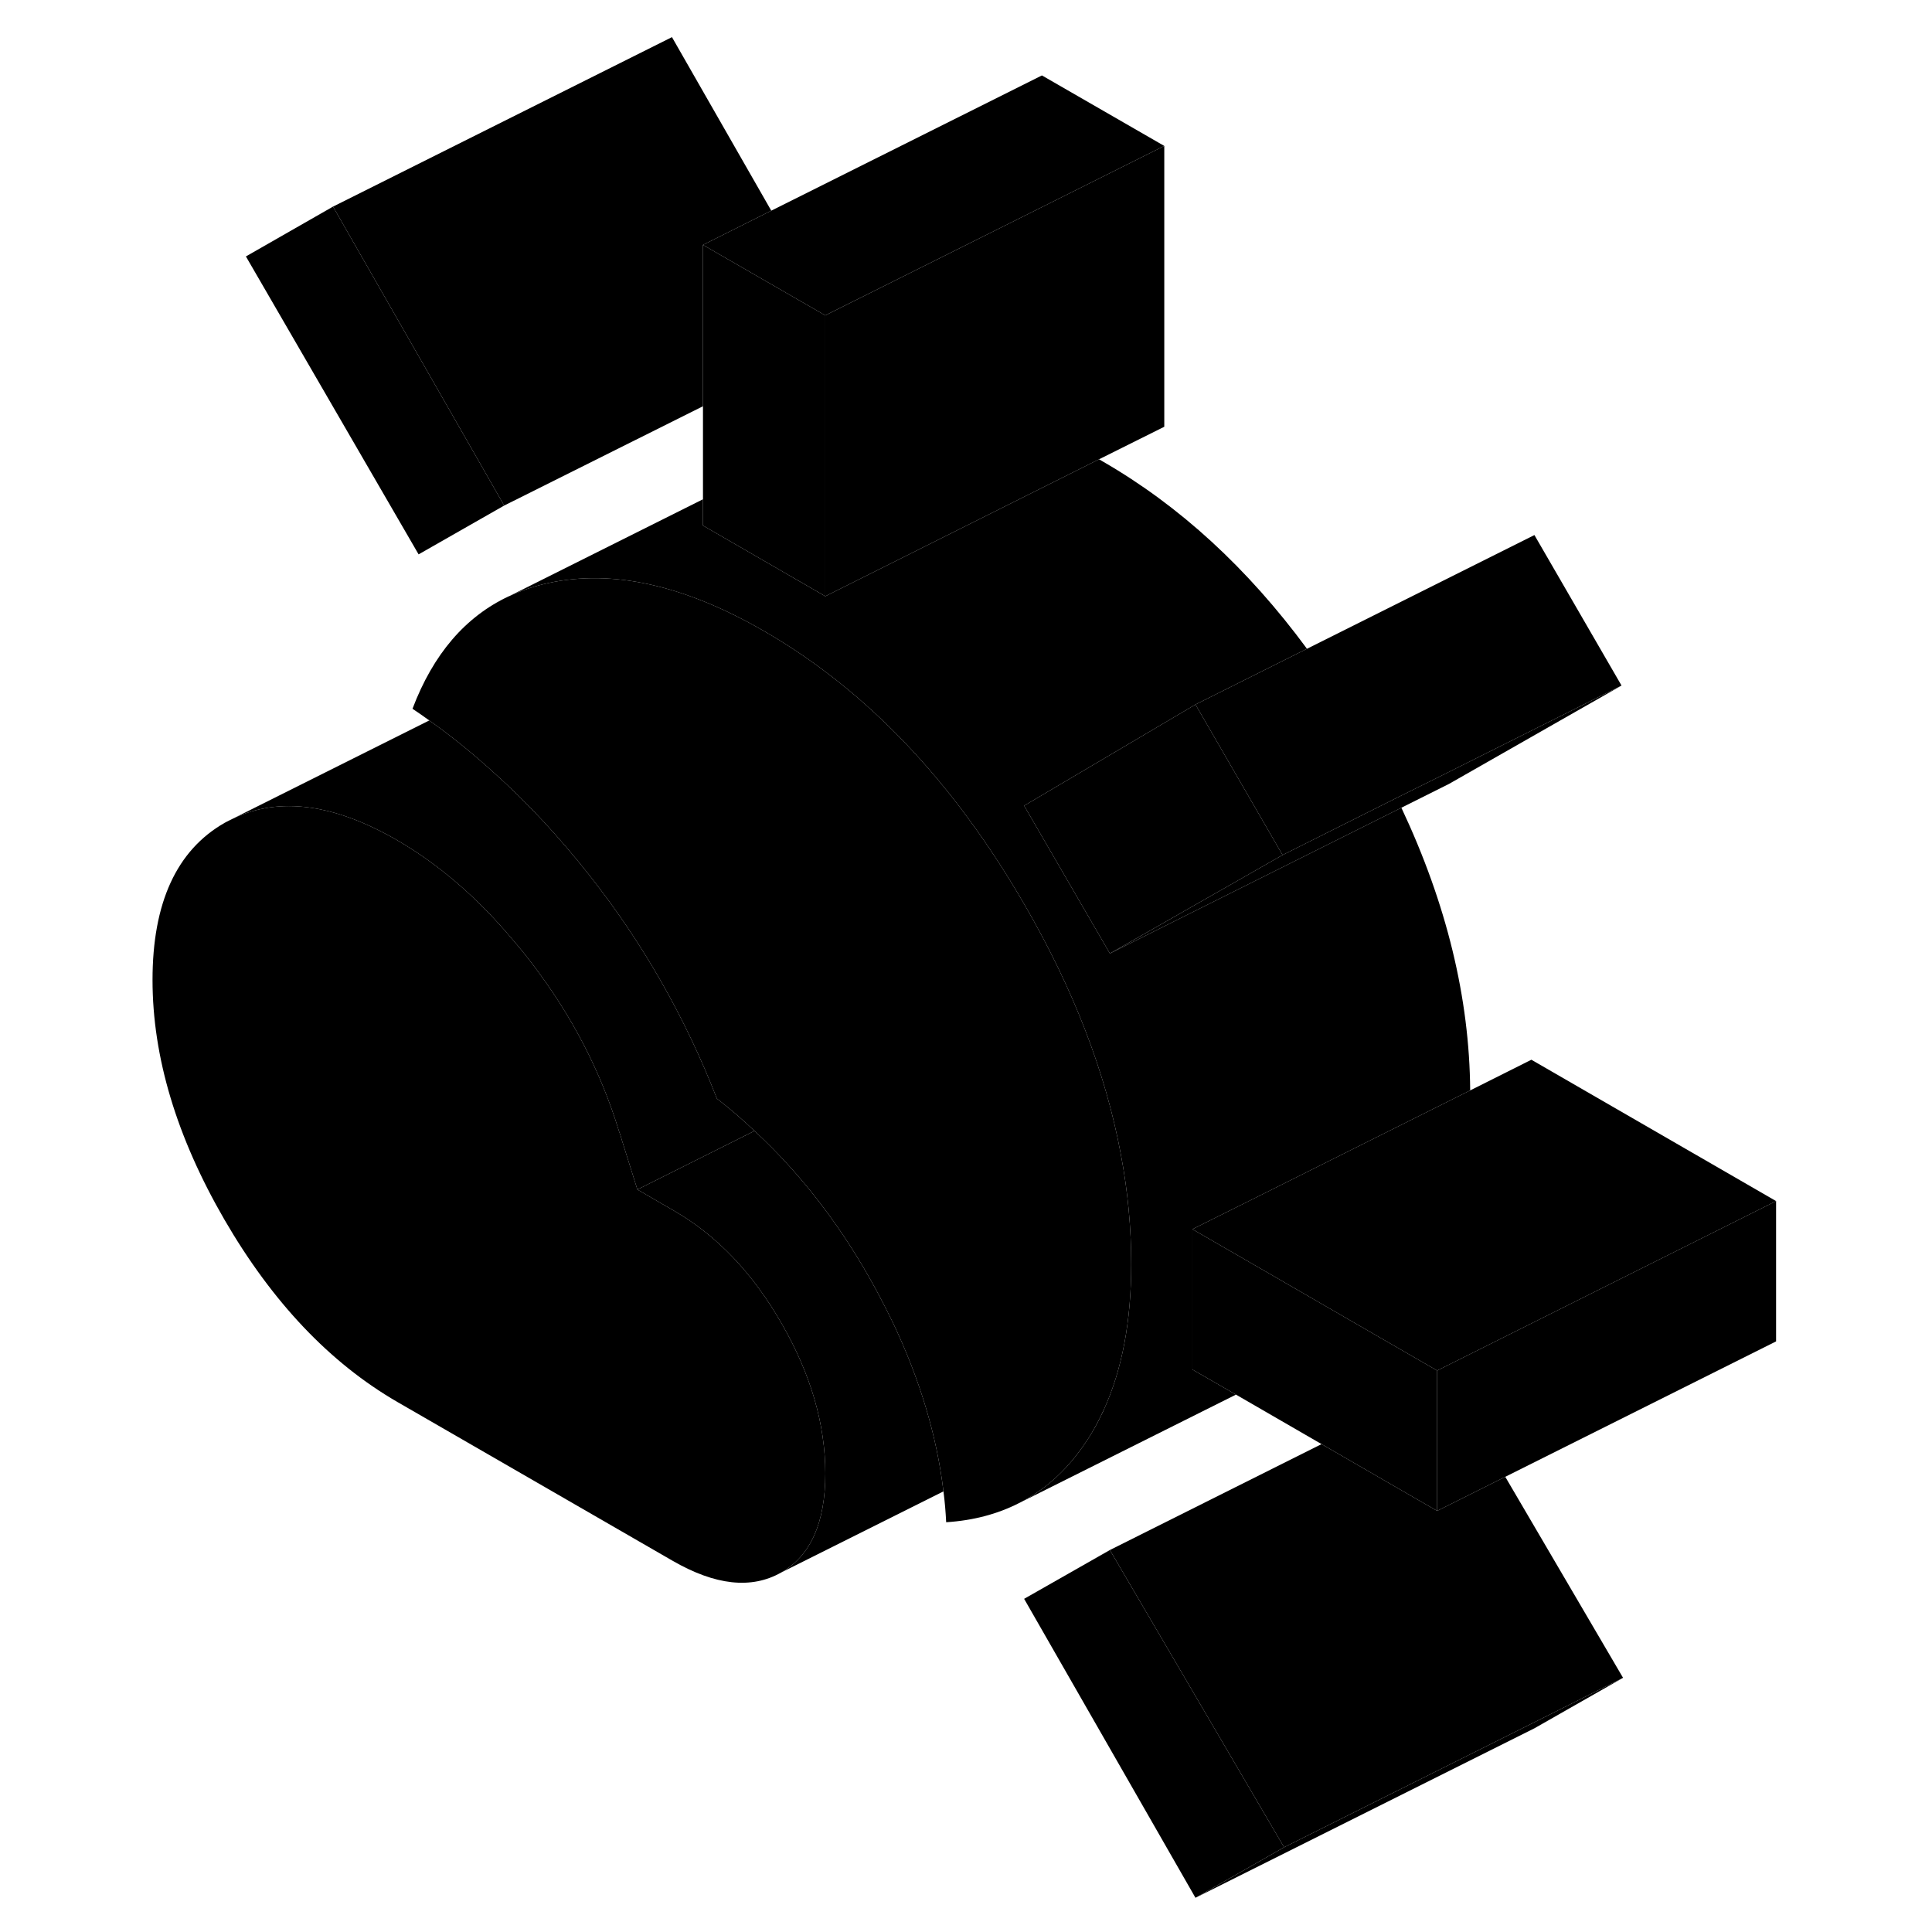 <svg width="48" height="48" viewBox="0 0 100 114" class="pr-icon-iso-duotone-secondary"
     xmlns="http://www.w3.org/2000/svg" stroke-width="1px" stroke-linecap="round" stroke-linejoin="round">
    <path d="M68.77 109.001L63.54 111.981L53.43 94.341L58.49 91.461L68.77 109.001Z" class="pr-icon-iso-duotone-primary-stroke" stroke-linejoin="round"/>
    <path d="M41.7 86.951C41.7 84.051 40.85 81.101 39.13 78.111C37.42 75.121 35.3 72.901 32.77 71.441L30.61 70.191L32.07 69.461L37.52 66.731C40.33 69.331 42.74 72.481 44.73 76.171C45.07 76.801 45.39 77.431 45.69 78.051C47.28 81.401 48.28 84.721 48.67 88.001L39.09 92.791C40.83 91.801 41.7 89.851 41.7 86.951Z" class="pr-icon-iso-duotone-primary-stroke" stroke-linejoin="round"/>
    <path d="M59.75 74.591C59.75 77.961 59.21 80.821 58.13 83.191C58.11 83.231 58.1 83.261 58.08 83.291C57.73 84.051 57.33 84.751 56.86 85.401C55.83 86.861 54.58 87.961 53.11 88.701C51.85 89.341 50.42 89.721 48.83 89.821C48.8 89.211 48.75 88.611 48.67 88.001C48.28 84.721 47.28 81.401 45.69 78.051C45.39 77.431 45.07 76.801 44.73 76.171C42.74 72.481 40.33 69.331 37.52 66.731C36.81 66.051 36.07 65.421 35.3 64.821C33.43 60.021 30.92 55.621 27.76 51.621C25.98 49.371 24.11 47.351 22.13 45.581C20.9 44.461 19.64 43.441 18.33 42.511C18 42.271 17.67 42.041 17.34 41.821C18.56 38.601 20.46 36.381 23.03 35.181H23.04C23.76 34.841 24.54 34.581 25.37 34.401C29.16 33.581 33.4 34.531 38.09 37.241C44.11 40.711 49.22 46.081 53.43 53.341C56.34 58.351 58.24 63.281 59.14 68.131C59.55 70.301 59.75 72.451 59.75 74.591Z" class="pr-icon-iso-duotone-primary-stroke" stroke-linejoin="round"/>
    <path d="M22.75 29.831L17.7 32.711L7.51 15.131L12.65 12.191L22.75 29.831Z" class="pr-icon-iso-duotone-primary-stroke" stroke-linejoin="round"/>
    <path d="M41.7 86.951C41.7 89.851 40.83 91.801 39.09 92.791C37.34 93.781 35.21 93.551 32.68 92.091L16.44 82.721C12.47 80.421 9.07 76.841 6.24 71.961C3.42 67.091 2 62.371 2 57.821C2 53.271 3.42 50.181 6.24 48.561C6.35 48.501 6.46 48.441 6.57 48.391L6.77 48.291C9.49 47.001 12.72 47.431 16.44 49.581C18.89 51.001 21.17 52.961 23.28 55.481C23.67 55.931 24.05 56.401 24.42 56.891C26.74 59.931 28.44 63.201 29.52 66.731C29.59 66.911 29.65 67.101 29.7 67.291L30.61 70.191L32.77 71.441C35.3 72.901 37.42 75.121 39.13 78.111C40.85 81.101 41.7 84.051 41.7 86.951Z" class="pr-icon-iso-duotone-primary-stroke" stroke-linejoin="round"/>
    <path d="M88.77 99.001L83.54 101.981L63.54 111.981L68.77 109.001L83.38 101.701L88.77 99.001Z" class="pr-icon-iso-duotone-primary-stroke" stroke-linejoin="round"/>
    <path d="M88.77 99.001L83.38 101.701L68.77 109.001L58.49 91.461L70.98 85.211L75.39 87.761L77.8 89.151L81.82 87.141L88.77 99.001Z" class="pr-icon-iso-duotone-primary-stroke" stroke-linejoin="round"/>
    <path d="M97.8 70.871L90.12 74.711L77.8 80.871L73.59 78.441L68.21 75.331L63.36 72.531L66.85 70.791L79.75 64.341L83.36 62.531L97.8 70.871Z" class="pr-icon-iso-duotone-primary-stroke" stroke-linejoin="round"/>
    <path d="M63.36 72.531V80.811L65.93 82.291L53.11 88.701C54.58 87.961 55.83 86.861 56.86 85.401C57.33 84.751 57.73 84.051 58.08 83.301C58.08 83.301 58.11 83.231 58.13 83.191C59.21 80.821 59.75 77.961 59.75 74.591C59.75 72.451 59.55 70.301 59.14 68.131C58.24 63.281 56.34 58.351 53.43 53.341C49.22 46.081 44.11 40.711 38.09 37.241C33.4 34.531 29.16 33.581 25.37 34.401C24.54 34.581 23.76 34.841 23.04 35.181L34.48 29.461V31.011L41.68 35.171C41.68 35.171 41.69 35.181 41.7 35.181L57.85 27.101C57.93 27.151 58.01 27.191 58.09 27.241C62.61 29.851 66.62 33.531 70.12 38.281L63.54 41.571L53.43 47.541L58.49 56.261L75.69 47.661C78.36 53.331 79.71 58.891 79.75 64.341L66.85 70.791L63.36 72.531Z" class="pr-icon-iso-duotone-primary-stroke" stroke-linejoin="round"/>
    <path d="M68.68 50.451L58.49 56.261L53.43 47.541L63.54 41.571L68.68 50.451Z" class="pr-icon-iso-duotone-primary-stroke" stroke-linejoin="round"/>
    <path d="M61.7 8.611L54.48 12.221L41.97 18.471L41.7 18.611L34.48 14.451L38.51 12.431L54.48 4.451L61.7 8.611Z" class="pr-icon-iso-duotone-primary-stroke" stroke-linejoin="round"/>
    <path d="M38.51 12.431L34.48 14.451V23.971L22.75 29.831L12.65 12.191L32.65 2.191L38.51 12.431Z" class="pr-icon-iso-duotone-primary-stroke" stroke-linejoin="round"/>
    <path d="M41.7 18.611V35.181C41.7 35.181 41.7 35.171 41.68 35.171L34.48 31.011V14.451L41.7 18.611Z" class="pr-icon-iso-duotone-primary-stroke" stroke-linejoin="round"/>
    <path d="M61.7 8.611V25.181L57.85 27.101L41.7 35.181V18.611L41.97 18.471L54.48 12.221L61.7 8.611Z" class="pr-icon-iso-duotone-primary-stroke" stroke-linejoin="round"/>
    <path d="M88.68 40.451L78.49 46.261L75.69 47.661L58.49 56.261L68.68 50.451L75.41 47.081L78.17 45.711L88.68 40.451Z" class="pr-icon-iso-duotone-primary-stroke" stroke-linejoin="round"/>
    <path d="M88.68 40.451L78.17 45.711L75.41 47.081L68.68 50.451L63.54 41.571L70.12 38.281L83.54 31.571L88.68 40.451Z" class="pr-icon-iso-duotone-primary-stroke" stroke-linejoin="round"/>
    <path d="M97.8 70.871V79.151L77.8 89.151V80.871L90.12 74.711L97.8 70.871Z" class="pr-icon-iso-duotone-primary-stroke" stroke-linejoin="round"/>
    <path d="M77.8 80.871V89.151L75.39 87.761L70.98 85.211L65.93 82.291L63.36 80.811V72.531L68.21 75.331L73.59 78.441L77.8 80.871Z" class="pr-icon-iso-duotone-primary-stroke" stroke-linejoin="round"/>
    <path d="M37.52 66.731L32.07 69.461L30.61 70.191L29.7 67.291C29.65 67.101 29.59 66.911 29.52 66.731C28.44 63.201 26.74 59.931 24.42 56.891C24.05 56.401 23.67 55.931 23.28 55.481C21.17 52.961 18.89 51.001 16.44 49.581C12.72 47.431 9.49 47.001 6.77 48.291L18.33 42.511C19.64 43.441 20.9 44.461 22.13 45.581C24.11 47.351 25.98 49.371 27.76 51.621C30.92 55.621 33.43 60.021 35.3 64.821C36.07 65.421 36.81 66.051 37.52 66.731Z" class="pr-icon-iso-duotone-primary-stroke" stroke-linejoin="round"/>
</svg>